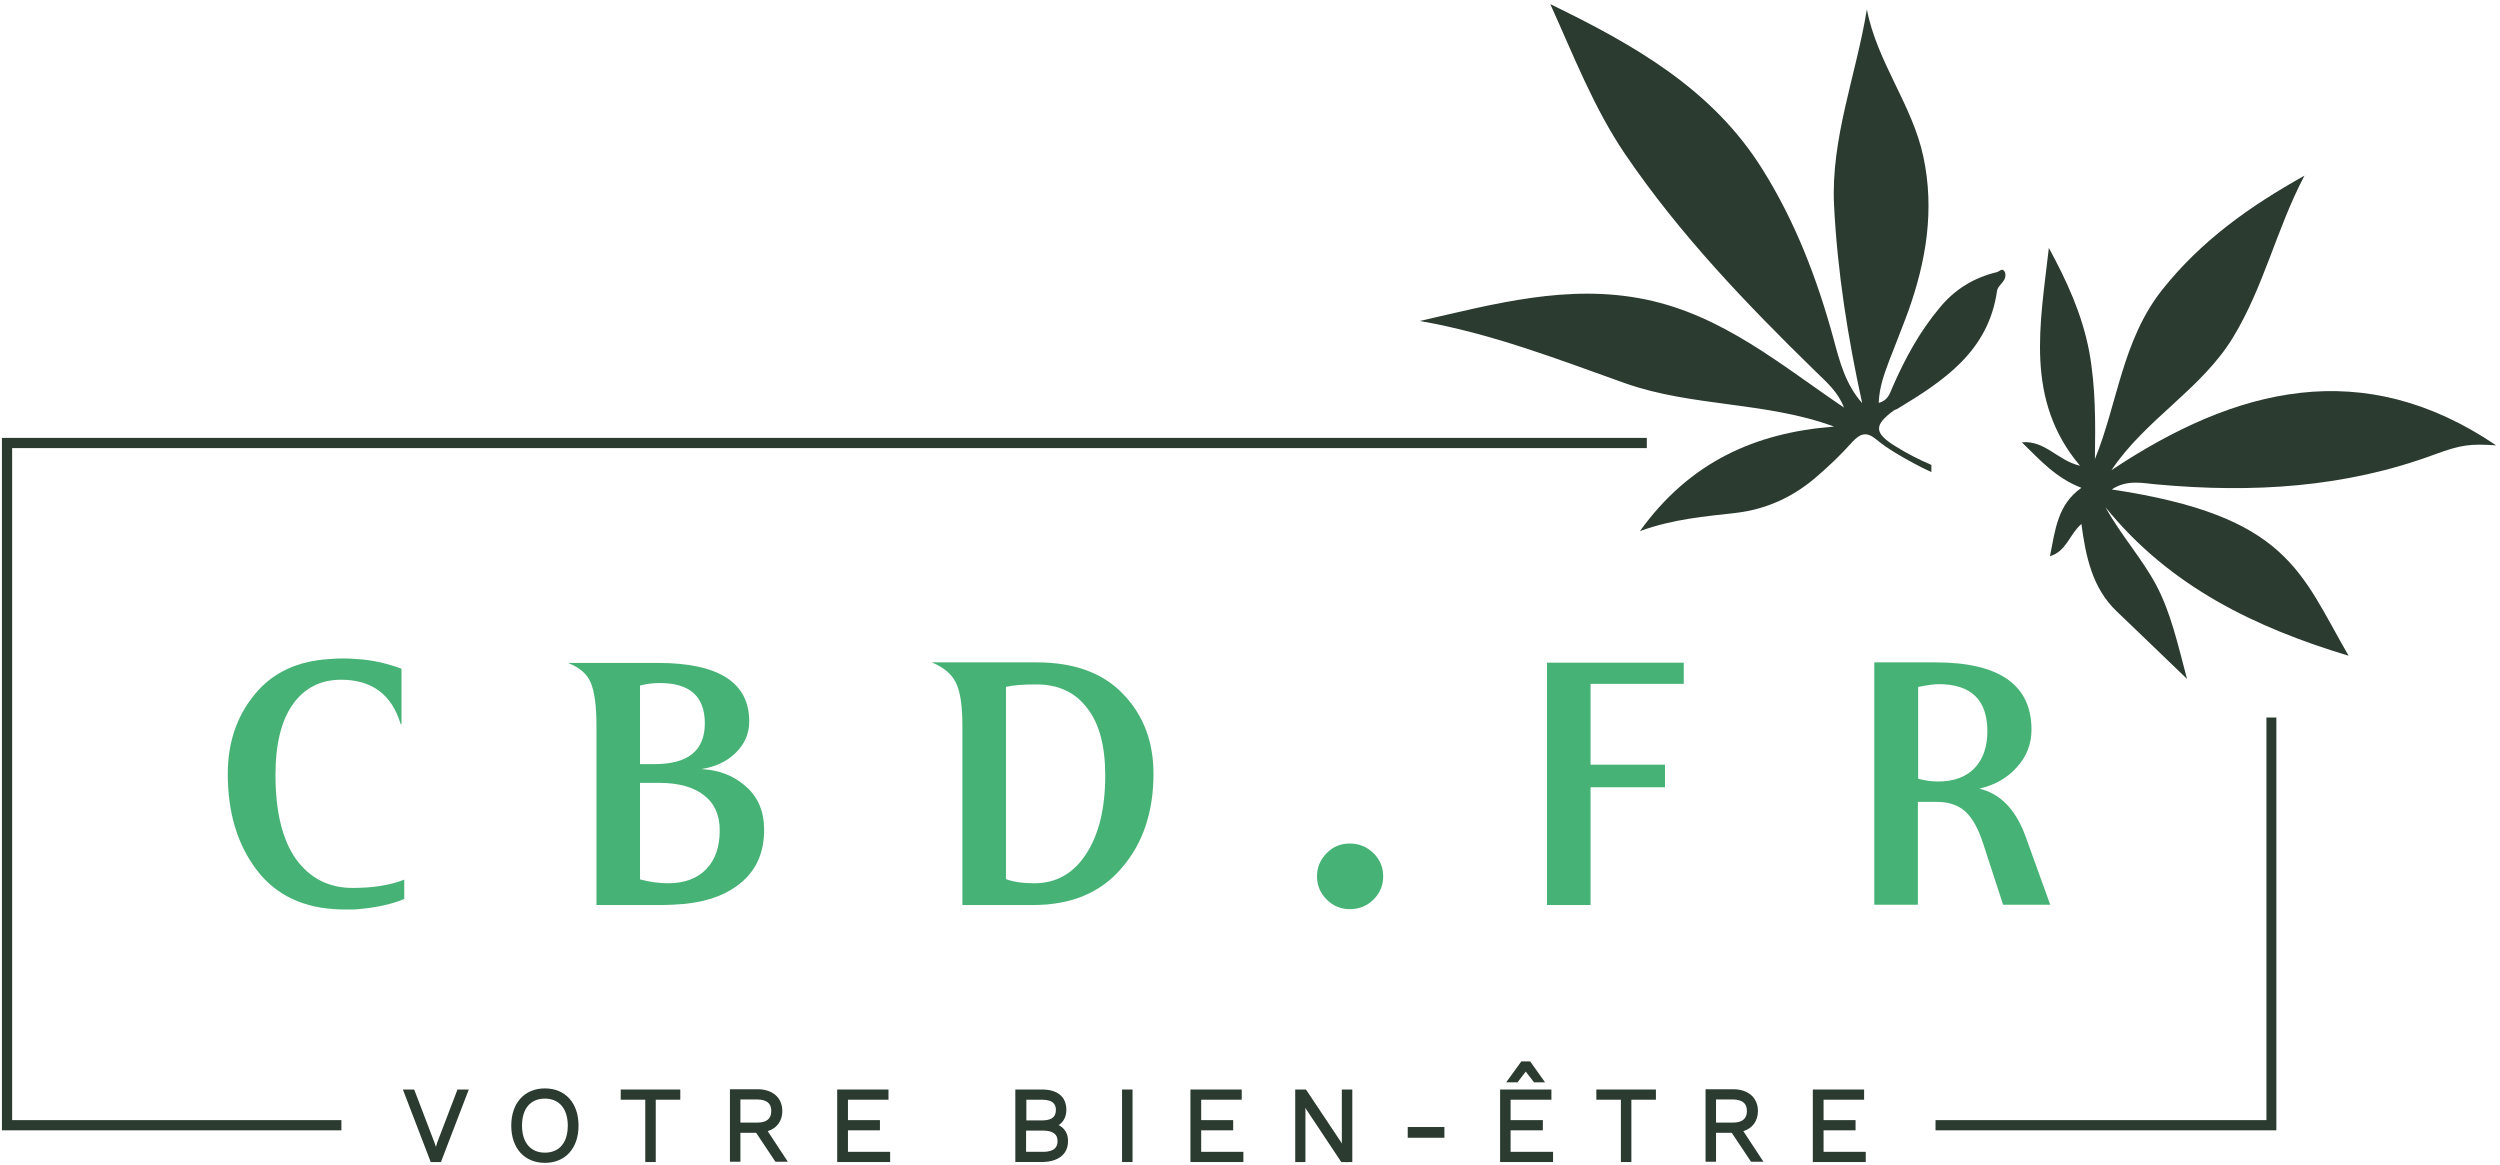 <?xml version="1.0" encoding="utf-8"?>
<!-- Generator: Adobe Illustrator 27.0.0, SVG Export Plug-In . SVG Version: 6.00 Build 0)  -->
<svg version="1.1" id="Capa_1" xmlns="http://www.w3.org/2000/svg" xmlns:xlink="http://www.w3.org/1999/xlink" x="0px" y="0px"
	 viewBox="0 0 906.6 422.6" style="enable-background:new 0 0 906.6 422.6;" xml:space="preserve">
<style type="text/css">
	.st0{fill:#2B3B30;}
	.st1{fill:#47B276;}
	.st2{fill:#FFFFFF;}
	.st3{fill:#010202;}
	.st4{fill:#8B8B8B;}
</style>
<g>
	<polygon class="st0" points="158.6,414.2 158.1,415.9 157.5,414.2 150.2,395.1 146.1,395.1 156.2,421.4 159.9,421.4 170,395.1 
		165.9,395.1 	"/>
	<path class="st0" d="M197.6,394.7c-7.4,0-12.2,5.3-12.2,13.5c0,8.2,4.8,13.5,12.2,13.5c7.4,0,12.2-5.3,12.2-13.5
		C209.8,400,205,394.7,197.6,394.7z M205.9,408.2c0,6.2-3.1,9.8-8.3,9.8s-8.3-3.7-8.3-9.8c0-6.2,3.1-9.8,8.3-9.8
		S205.9,402.1,205.9,408.2z"/>
	<polygon class="st0" points="225.1,398.8 234,398.8 234,421.4 237.8,421.4 237.8,398.8 246.7,398.8 246.7,395.1 225.1,395.1 	"/>
	<path class="st0" d="M283.7,402.9c0-4.8-3.5-7.9-9-7.9h-10v26.3h3.8v-10.5h5.7l7,10.5h4.5l-7.3-11.1
		C281.7,409.2,283.7,406.5,283.7,402.9z M279.7,402.9c0,2.8-1.7,4.2-5.1,4.2h-6.1v-8.4h6.1C278.1,398.8,279.7,400.1,279.7,402.9z"/>
	<polygon class="st0" points="307.5,409.9 319.1,409.9 319.1,406.2 307.5,406.2 307.5,398.8 322.2,398.8 322.2,395.1 303.6,395.1 
		303.6,421.4 322.8,421.4 322.8,417.7 307.5,417.7 	"/>
	<path class="st0" d="M383.9,408c1.8-1.1,2.8-3.1,2.8-5.5c0-4.8-3.2-7.4-8.9-7.4h-9.6v26.3h9.5c6,0,9.6-2.8,9.6-7.5
		C387.4,411.2,386.1,409.1,383.9,408z M372.1,410h6.1c5.3,0,5.3,2.9,5.3,3.8c0,1,0,3.9-5.3,3.9h-6.1V410z M382.9,402.5
		c0,1.6-0.5,3.8-5,3.8h-5.7v-7.5h5.7C382.3,398.8,382.9,400.9,382.9,402.5z"/>
	<rect x="406.9" y="395.1" class="st0" width="3.8" height="26.3"/>
	<polygon class="st0" points="435.6,409.9 447.2,409.9 447.2,406.2 435.6,406.2 435.6,398.8 450.3,398.8 450.3,395.1 431.7,395.1 
		431.7,421.4 450.9,421.4 450.9,417.7 435.6,417.7 	"/>
	<polygon class="st0" points="486.6,414.7 486.2,414 473.6,395.1 469.7,395.1 469.7,421.4 473.4,421.4 473.4,401.7 473.7,402.3 
		486.4,421.4 488.3,421.4 488.5,421.7 488.5,421.4 490.4,421.4 490.4,395.1 486.6,395.1 	"/>
	<rect x="510.5" y="408.7" class="st0" width="13.3" height="3.9"/>
	<polygon class="st0" points="547.8,409.9 559.5,409.9 559.5,406.2 547.8,406.2 547.8,398.8 562.6,398.8 562.6,395.1 544,395.1 
		544,421.4 563.2,421.4 563.2,417.7 547.8,417.7 	"/>
	<polygon class="st0" points="553.3,388.6 556.3,392.5 560.3,392.5 554.9,384.9 551.7,384.9 546.2,392.5 550.3,392.5 	"/>
	<polygon class="st0" points="578.9,398.8 587.8,398.8 587.8,421.4 591.6,421.4 591.6,398.8 600.5,398.8 600.5,395.1 578.9,395.1 	
		"/>
	<path class="st0" d="M637.5,402.9c0-4.8-3.5-7.9-9-7.9h-10v26.3h3.8v-10.5h5.7l7,10.5h4.5l-7.3-11.1
		C635.5,409.2,637.5,406.5,637.5,402.9z M633.5,402.9c0,2.8-1.7,4.2-5.1,4.2h-6.1v-8.4h6.1C631.9,398.8,633.5,400.1,633.5,402.9z"/>
	<polygon class="st0" points="661.3,417.7 661.3,409.9 672.9,409.9 672.9,406.2 661.3,406.2 661.3,398.8 676,398.8 676,395.1 
		657.4,395.1 657.4,421.4 676.6,421.4 676.6,417.7 	"/>
</g>
<g>
	<polygon class="st0" points="825.5,409.9 701.9,409.9 701.9,406.2 821.9,406.2 821.9,260.2 825.5,260.2 	"/>
</g>
<g>
	<polygon class="st0" points="123.8,409.9 0.7,409.9 0.7,158.8 597.2,158.8 597.2,162.5 4.4,162.5 4.4,406.2 123.8,406.2 	"/>
</g>
<g>
	<g>
		<path class="st1" d="M127.9,322c7.4,0,13.6-1,18.7-3v7c-5,2.1-11,3.3-18,3.8h-5c-13.3-0.3-23.5-5.1-30.5-14.3
			c-7-9.2-10.5-20.8-10.5-34.8c0-11.3,3.2-20.9,9.7-28.8c6.4-7.9,15.4-12.2,27.2-12.9c3.4-0.3,6.7-0.3,9.9,0
			c5.4,0.3,10.8,1.5,16.2,3.5v20.1h-0.3c-3.2-10.7-10.4-16.1-21.6-16.1c-7.5,0-13.3,3-17.5,8.9c-4.2,5.9-6.3,14.5-6.3,25.6
			c0,13.4,2.5,23.5,7.4,30.5C112.4,318.5,119.2,322,127.9,322z"/>
	</g>
	<g>
		<path class="st1" d="M238.9,328.2h-22.6v-65c0-7.2-0.7-12.4-2.1-15.7c-1.3-3.1-4-5.4-8-7v-0.1h32.3c22.1,0,33.2,7.1,33.2,21.2
			c0,4.4-1.6,8.1-4.8,11.3c-3.2,3.2-7.4,5.2-12.6,6c6.4,0.3,11.9,2.4,16.3,6.4c4.4,3.9,6.5,9.1,6.5,15.7c0,7.8-2.6,14-7.8,18.6
			c-5.2,4.6-12.2,7.3-21.1,8.2C245.9,328,242.8,328.2,238.9,328.2z M232.1,248.6v28.5h5.3c12.1,0,18.2-4.9,18.2-14.8
			c0-9.7-5.4-14.6-16.3-14.6C236.8,247.7,234.4,248,232.1,248.6z M242.3,320.3c5.9,0,10.5-1.7,13.8-5.1c3.3-3.4,4.9-8.1,4.9-14.1
			c0-5.5-1.9-9.8-5.7-12.7c-3.8-3-9.2-4.5-16.3-4.5h-6.9V319v-0.1C235.4,319.8,238.8,320.3,242.3,320.3z"/>
	</g>
	<g>
		<path class="st1" d="M374.6,328.2H349v-59.3v-5.8c0-7.3-0.8-12.5-2.4-15.6c-1.5-3.1-4.4-5.5-8.5-7.2v-0.1h33.4h4.4
			c13.6,0,24,3.8,31.3,11.4c7.4,7.6,11.1,17.3,11.1,29c0,13.8-3.8,25.2-11.4,34C399.3,323.7,388.5,328.2,374.6,328.2z M375.9,248.2
			c-5.1,0-8.8,0.3-11.1,0.9v69.7c2.6,1,6,1.5,10.3,1.5c7.9,0,14.1-3.5,18.7-10.5c4.7-7.1,7-16.7,7-28.6c0-10.8-2.2-19-6.7-24.6
			C389.8,251,383.7,248.2,375.9,248.2z"/>
	</g>
	<g>
		<path class="st1" d="M489.5,305.9c3.4,0,6.2,1.2,8.6,3.5c2.3,2.3,3.5,5.1,3.5,8.4c0,3.3-1.2,6.1-3.5,8.4c-2.3,2.3-5.2,3.5-8.6,3.5
			c-3.3,0-6.1-1.2-8.4-3.5c-2.3-2.3-3.5-5.1-3.5-8.4c0-3.3,1.2-6.1,3.5-8.4C483.4,307,486.2,305.9,489.5,305.9z"/>
	</g>
	<g>
		<g>
			<path class="st1" d="M734.5,303.2c-3.5-9.6-9.1-15.4-16.7-17.2c5.5-1.3,10.1-3.8,13.6-7.8c3.6-3.9,5.3-8.5,5.3-13.6
				c0-16.2-11.6-24.4-34.9-24.4h-22.1v22.9v23.6v41.4h15.8v-37.3h6.9c4.2,0,7.6,1.1,10.2,3.4c2.6,2.3,4.8,6.2,6.6,11.8l7.2,22.1
				h17.1L734.5,303.2z M702.8,283.4c-2.3,0-4.6-0.3-7.2-1v-33.3c3.6-0.7,6.1-1,7.4-1c11.8,0,17.7,5.7,17.7,17.1
				c0,5.7-1.6,10.2-4.7,13.4C712.9,281.8,708.5,283.4,702.8,283.4z"/>
		</g>
	</g>
	<g>
		<g>
			<path class="st1" d="M610.7,240.3H561v20c0,0.9,0,1.9,0,2.9v65h15.8v-42.7h27v-8.2h-27v-29.3h16.7c0.5,0,1,0,1.5,0h15.6V240.3z"
				/>
		</g>
	</g>
</g>
<g>
	<g>
		<g>
			<path class="st0" d="M743,89.9c-3.1,27.5-8.9,55.1,11.3,79c-8-1.8-12.7-9.3-21.1-8.5c6.4,6.2,12.2,12.9,21.6,16.5
				c-8.7,6.1-9.5,15.4-11.4,24.8c6-1.8,6.9-7.7,11.4-11.7c1.6,12,4,23.3,12.8,31.7c8.1,7.7,16.1,15.5,25.5,24.5
				c-3.4-12.8-5.8-23.7-11-33.7c-5.3-10-12.9-18.3-18.6-28.6c23.3,28.9,54.7,43.8,88.2,53.9c-17.6-30.4-21.9-50.7-85.9-60.3
				c5.7-3.8,11.5-2.2,16.7-1.8c34.2,3.1,67.8,1.2,100.4-10.9c9.8-3.6,13-3.9,22.3-3.3c-48.3-32.7-94.3-21.1-139.5,9
				c12.5-18.6,32.5-29.2,44-48c11.3-18.5,15.9-39.7,26-58.8c-19.7,11-37.4,23.5-51.6,41.4c-14.5,18.3-16.1,41-24.4,61.4
				c0.2-13.3,0.3-26.2-2.1-39.2C755,113.8,749.5,101.9,743,89.9z"/>
		</g>
	</g>
</g>
<g>
	<g>
		<path class="st0" d="M687.3,161.8c-7.7-4.8-7.8-7.6-0.6-12.9c0.4-0.3,0.9-0.4,1.3-0.6c16.9-10.2,33.1-20.9,36.2-42.8
			c0.2-1.5,1.9-2.7,2.7-4.2c0.4-0.8,0.5-2,0.1-2.7c-0.9-1.7-1.9-0.1-2.9,0.1c-8.3,2-15.2,6.2-20.7,12.9
			c-7.3,8.7-12.6,18.5-17.1,28.8c-1,2.3-1.6,4.8-5,5.7c0.2-5.7,2-10.5,3.8-15.3c2.3-6,4.7-11.9,6.9-17.9c6.5-18.2,9.6-36.7,5.5-56
			c-4-18.9-16.8-34.3-20.5-53.5c-3.9,23.9-13.1,46.8-11.9,71c1.2,24.1,5,48.1,10.2,71.8c-6.1-6.9-8.2-15.2-10.4-23.4
			c-5.9-21.6-13.8-42.3-25.7-61.3c-18.1-29.1-46.5-45.2-77-60c8.6,19,15.8,37.7,27.2,54.5c19.8,29.1,44,54.3,69,78.7
			c4,3.9,8.2,7.5,10.3,13.1c-22.8-15.4-43.9-33.4-71.9-39.2c-28.1-5.8-54.8,1.6-81.9,7.8c25.9,4.5,50.1,13.9,74.5,22.6
			c24.4,8.6,51,6.6,75.7,15.7c-28.7,2.2-52.4,12.9-70.4,37.9c12.1-4.4,23.5-5.3,34.8-6.6c11-1.3,20.6-5.7,28.9-12.8
			c4.7-4,9.2-8.3,13.3-12.9c3-3.2,5.2-3.9,8.9-0.8c4,3.3,8.6,5.9,13.2,8.4c2.2,1.2,4.4,2.3,6.6,3.3v-2.6
			C695.9,166.7,691.5,164.4,687.3,161.8z"/>
	</g>
</g>
</svg>
